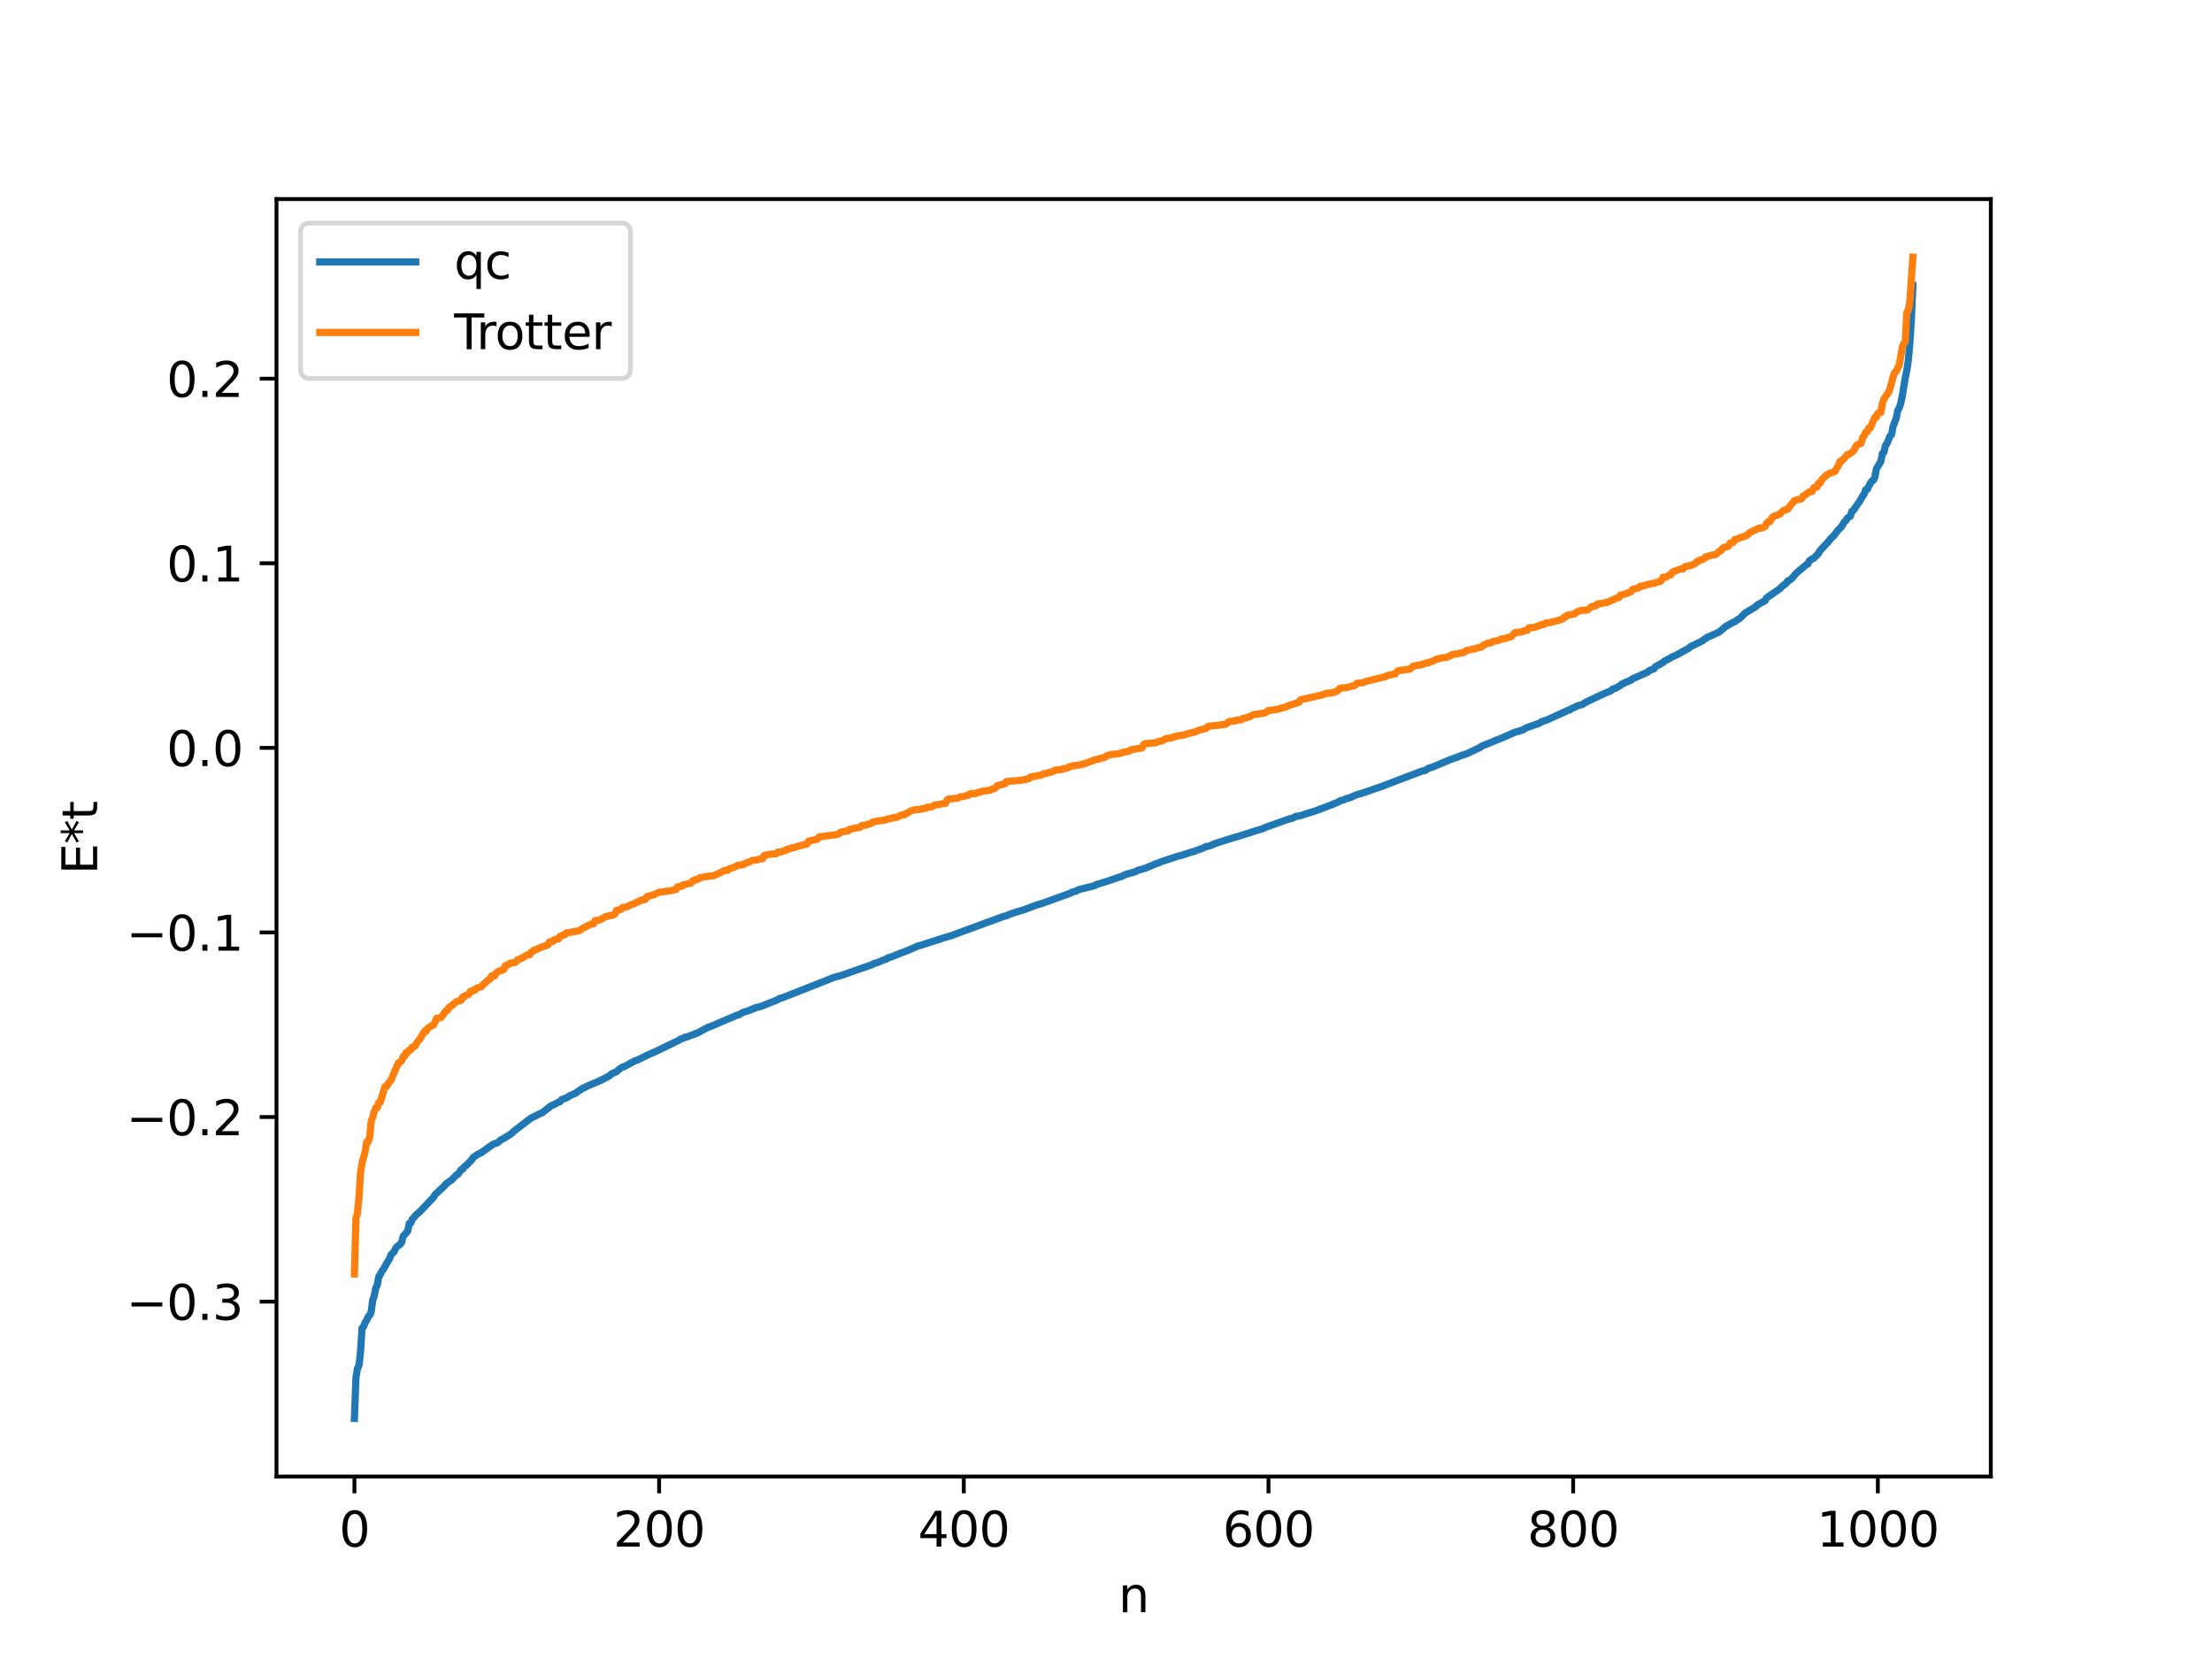 <?xml version="1.0" encoding="utf-8" standalone="no"?>
<!DOCTYPE svg PUBLIC "-//W3C//DTD SVG 1.1//EN"
  "http://www.w3.org/Graphics/SVG/1.1/DTD/svg11.dtd">
<svg xmlns:xlink="http://www.w3.org/1999/xlink" width="460.8pt" height="345.6pt" viewBox="0 0 460.8 345.6" xmlns="http://www.w3.org/2000/svg" version="1.1">
 <defs>
  <style type="text/css">*{stroke-linejoin: round; stroke-linecap: butt}</style>
 </defs>
 <g id="figure_1">
  <g id="patch_1">
   <path d="M 0 345.6 
L 460.8 345.6 
L 460.8 0 
L 0 0 
z
" style="fill: #ffffff"/>
  </g>
  <g id="axes_1">
   <g id="patch_2">
    <path d="M 57.6 307.584 
L 414.72 307.584 
L 414.72 41.472 
L 57.6 41.472 
z
" style="fill: #ffffff"/>
   </g>
   <g id="matplotlib.axis_1">
    <g id="xtick_1">
     <g id="line2d_1">
      <defs>
       <path id="m19c9c00000" d="M 0 0 
L 0 3.5 
" style="stroke: #000000; stroke-width: 0.8"/>
      </defs>
      <g>
       <use xlink:href="#m19c9c00000" x="73.833" y="307.584" style="stroke: #000000; stroke-width: 0.8"/>
      </g>
     </g>
     <g id="text_1">
      <!-- 0 -->
      <g transform="translate(70.651 322.182) scale(0.1 -0.1)">
       <defs>
        <path id="DejaVuSans-30" d="M 2034 4250 
Q 1547 4250 1301 3770 
Q 1056 3291 1056 2328 
Q 1056 1369 1301 889 
Q 1547 409 2034 409 
Q 2525 409 2770 889 
Q 3016 1369 3016 2328 
Q 3016 3291 2770 3770 
Q 2525 4250 2034 4250 
z
M 2034 4750 
Q 2819 4750 3233 4129 
Q 3647 3509 3647 2328 
Q 3647 1150 3233 529 
Q 2819 -91 2034 -91 
Q 1250 -91 836 529 
Q 422 1150 422 2328 
Q 422 3509 836 4129 
Q 1250 4750 2034 4750 
z
" transform="scale(0.016)"/>
       </defs>
       <use xlink:href="#DejaVuSans-30"/>
      </g>
     </g>
    </g>
    <g id="xtick_2">
     <g id="line2d_2">
      <g>
       <use xlink:href="#m19c9c00000" x="137.304" y="307.584" style="stroke: #000000; stroke-width: 0.8"/>
      </g>
     </g>
     <g id="text_2">
      <!-- 200 -->
      <g transform="translate(127.76 322.182) scale(0.1 -0.1)">
       <defs>
        <path id="DejaVuSans-32" d="M 1228 531 
L 3431 531 
L 3431 0 
L 469 0 
L 469 531 
Q 828 903 1448 1529 
Q 2069 2156 2228 2338 
Q 2531 2678 2651 2914 
Q 2772 3150 2772 3378 
Q 2772 3750 2511 3984 
Q 2250 4219 1831 4219 
Q 1534 4219 1204 4116 
Q 875 4013 500 3803 
L 500 4441 
Q 881 4594 1212 4672 
Q 1544 4750 1819 4750 
Q 2544 4750 2975 4387 
Q 3406 4025 3406 3419 
Q 3406 3131 3298 2873 
Q 3191 2616 2906 2266 
Q 2828 2175 2409 1742 
Q 1991 1309 1228 531 
z
" transform="scale(0.016)"/>
       </defs>
       <use xlink:href="#DejaVuSans-32"/>
       <use xlink:href="#DejaVuSans-30" x="63.623"/>
       <use xlink:href="#DejaVuSans-30" x="127.246"/>
      </g>
     </g>
    </g>
    <g id="xtick_3">
     <g id="line2d_3">
      <g>
       <use xlink:href="#m19c9c00000" x="200.775" y="307.584" style="stroke: #000000; stroke-width: 0.8"/>
      </g>
     </g>
     <g id="text_3">
      <!-- 400 -->
      <g transform="translate(191.231 322.182) scale(0.1 -0.1)">
       <defs>
        <path id="DejaVuSans-34" d="M 2419 4116 
L 825 1625 
L 2419 1625 
L 2419 4116 
z
M 2253 4666 
L 3047 4666 
L 3047 1625 
L 3713 1625 
L 3713 1100 
L 3047 1100 
L 3047 0 
L 2419 0 
L 2419 1100 
L 313 1100 
L 313 1709 
L 2253 4666 
z
" transform="scale(0.016)"/>
       </defs>
       <use xlink:href="#DejaVuSans-34"/>
       <use xlink:href="#DejaVuSans-30" x="63.623"/>
       <use xlink:href="#DejaVuSans-30" x="127.246"/>
      </g>
     </g>
    </g>
    <g id="xtick_4">
     <g id="line2d_4">
      <g>
       <use xlink:href="#m19c9c00000" x="264.246" y="307.584" style="stroke: #000000; stroke-width: 0.8"/>
      </g>
     </g>
     <g id="text_4">
      <!-- 600 -->
      <g transform="translate(254.702 322.182) scale(0.1 -0.1)">
       <defs>
        <path id="DejaVuSans-36" d="M 2113 2584 
Q 1688 2584 1439 2293 
Q 1191 2003 1191 1497 
Q 1191 994 1439 701 
Q 1688 409 2113 409 
Q 2538 409 2786 701 
Q 3034 994 3034 1497 
Q 3034 2003 2786 2293 
Q 2538 2584 2113 2584 
z
M 3366 4563 
L 3366 3988 
Q 3128 4100 2886 4159 
Q 2644 4219 2406 4219 
Q 1781 4219 1451 3797 
Q 1122 3375 1075 2522 
Q 1259 2794 1537 2939 
Q 1816 3084 2150 3084 
Q 2853 3084 3261 2657 
Q 3669 2231 3669 1497 
Q 3669 778 3244 343 
Q 2819 -91 2113 -91 
Q 1303 -91 875 529 
Q 447 1150 447 2328 
Q 447 3434 972 4092 
Q 1497 4750 2381 4750 
Q 2619 4750 2861 4703 
Q 3103 4656 3366 4563 
z
" transform="scale(0.016)"/>
       </defs>
       <use xlink:href="#DejaVuSans-36"/>
       <use xlink:href="#DejaVuSans-30" x="63.623"/>
       <use xlink:href="#DejaVuSans-30" x="127.246"/>
      </g>
     </g>
    </g>
    <g id="xtick_5">
     <g id="line2d_5">
      <g>
       <use xlink:href="#m19c9c00000" x="327.717" y="307.584" style="stroke: #000000; stroke-width: 0.8"/>
      </g>
     </g>
     <g id="text_5">
      <!-- 800 -->
      <g transform="translate(318.173 322.182) scale(0.1 -0.1)">
       <defs>
        <path id="DejaVuSans-38" d="M 2034 2216 
Q 1584 2216 1326 1975 
Q 1069 1734 1069 1313 
Q 1069 891 1326 650 
Q 1584 409 2034 409 
Q 2484 409 2743 651 
Q 3003 894 3003 1313 
Q 3003 1734 2745 1975 
Q 2488 2216 2034 2216 
z
M 1403 2484 
Q 997 2584 770 2862 
Q 544 3141 544 3541 
Q 544 4100 942 4425 
Q 1341 4750 2034 4750 
Q 2731 4750 3128 4425 
Q 3525 4100 3525 3541 
Q 3525 3141 3298 2862 
Q 3072 2584 2669 2484 
Q 3125 2378 3379 2068 
Q 3634 1759 3634 1313 
Q 3634 634 3220 271 
Q 2806 -91 2034 -91 
Q 1263 -91 848 271 
Q 434 634 434 1313 
Q 434 1759 690 2068 
Q 947 2378 1403 2484 
z
M 1172 3481 
Q 1172 3119 1398 2916 
Q 1625 2713 2034 2713 
Q 2441 2713 2670 2916 
Q 2900 3119 2900 3481 
Q 2900 3844 2670 4047 
Q 2441 4250 2034 4250 
Q 1625 4250 1398 4047 
Q 1172 3844 1172 3481 
z
" transform="scale(0.016)"/>
       </defs>
       <use xlink:href="#DejaVuSans-38"/>
       <use xlink:href="#DejaVuSans-30" x="63.623"/>
       <use xlink:href="#DejaVuSans-30" x="127.246"/>
      </g>
     </g>
    </g>
    <g id="xtick_6">
     <g id="line2d_6">
      <g>
       <use xlink:href="#m19c9c00000" x="391.188" y="307.584" style="stroke: #000000; stroke-width: 0.8"/>
      </g>
     </g>
     <g id="text_6">
      <!-- 1000 -->
      <g transform="translate(378.463 322.182) scale(0.1 -0.1)">
       <defs>
        <path id="DejaVuSans-31" d="M 794 531 
L 1825 531 
L 1825 4091 
L 703 3866 
L 703 4441 
L 1819 4666 
L 2450 4666 
L 2450 531 
L 3481 531 
L 3481 0 
L 794 0 
L 794 531 
z
" transform="scale(0.016)"/>
       </defs>
       <use xlink:href="#DejaVuSans-31"/>
       <use xlink:href="#DejaVuSans-30" x="63.623"/>
       <use xlink:href="#DejaVuSans-30" x="127.246"/>
       <use xlink:href="#DejaVuSans-30" x="190.869"/>
      </g>
     </g>
    </g>
    <g id="text_7">
     <!-- n -->
     <g transform="translate(232.991 335.861) scale(0.1 -0.1)">
      <defs>
       <path id="DejaVuSans-6e" d="M 3513 2113 
L 3513 0 
L 2938 0 
L 2938 2094 
Q 2938 2591 2744 2837 
Q 2550 3084 2163 3084 
Q 1697 3084 1428 2787 
Q 1159 2491 1159 1978 
L 1159 0 
L 581 0 
L 581 3500 
L 1159 3500 
L 1159 2956 
Q 1366 3272 1645 3428 
Q 1925 3584 2291 3584 
Q 2894 3584 3203 3211 
Q 3513 2838 3513 2113 
z
" transform="scale(0.016)"/>
      </defs>
      <use xlink:href="#DejaVuSans-6e"/>
     </g>
    </g>
   </g>
   <g id="matplotlib.axis_2">
    <g id="ytick_1">
     <g id="line2d_7">
      <defs>
       <path id="mb23c9b13b2" d="M 0 0 
L -3.5 0 
" style="stroke: #000000; stroke-width: 0.8"/>
      </defs>
      <g>
       <use xlink:href="#mb23c9b13b2" x="57.6" y="271.15" style="stroke: #000000; stroke-width: 0.8"/>
      </g>
     </g>
     <g id="text_8">
      <!-- −0.3 -->
      <g transform="translate(26.317 274.95) scale(0.1 -0.1)">
       <defs>
        <path id="DejaVuSans-2212" d="M 678 2272 
L 4684 2272 
L 4684 1741 
L 678 1741 
L 678 2272 
z
" transform="scale(0.016)"/>
        <path id="DejaVuSans-2e" d="M 684 794 
L 1344 794 
L 1344 0 
L 684 0 
L 684 794 
z
" transform="scale(0.016)"/>
        <path id="DejaVuSans-33" d="M 2597 2516 
Q 3050 2419 3304 2112 
Q 3559 1806 3559 1356 
Q 3559 666 3084 287 
Q 2609 -91 1734 -91 
Q 1441 -91 1130 -33 
Q 819 25 488 141 
L 488 750 
Q 750 597 1062 519 
Q 1375 441 1716 441 
Q 2309 441 2620 675 
Q 2931 909 2931 1356 
Q 2931 1769 2642 2001 
Q 2353 2234 1838 2234 
L 1294 2234 
L 1294 2753 
L 1863 2753 
Q 2328 2753 2575 2939 
Q 2822 3125 2822 3475 
Q 2822 3834 2567 4026 
Q 2313 4219 1838 4219 
Q 1578 4219 1281 4162 
Q 984 4106 628 3988 
L 628 4550 
Q 988 4650 1302 4700 
Q 1616 4750 1894 4750 
Q 2613 4750 3031 4423 
Q 3450 4097 3450 3541 
Q 3450 3153 3228 2886 
Q 3006 2619 2597 2516 
z
" transform="scale(0.016)"/>
       </defs>
       <use xlink:href="#DejaVuSans-2212"/>
       <use xlink:href="#DejaVuSans-30" x="83.789"/>
       <use xlink:href="#DejaVuSans-2e" x="147.412"/>
       <use xlink:href="#DejaVuSans-33" x="179.199"/>
      </g>
     </g>
    </g>
    <g id="ytick_2">
     <g id="line2d_8">
      <g>
       <use xlink:href="#mb23c9b13b2" x="57.6" y="232.697" style="stroke: #000000; stroke-width: 0.8"/>
      </g>
     </g>
     <g id="text_9">
      <!-- −0.2 -->
      <g transform="translate(26.317 236.497) scale(0.1 -0.1)">
       <use xlink:href="#DejaVuSans-2212"/>
       <use xlink:href="#DejaVuSans-30" x="83.789"/>
       <use xlink:href="#DejaVuSans-2e" x="147.412"/>
       <use xlink:href="#DejaVuSans-32" x="179.199"/>
      </g>
     </g>
    </g>
    <g id="ytick_3">
     <g id="line2d_9">
      <g>
       <use xlink:href="#mb23c9b13b2" x="57.6" y="194.244" style="stroke: #000000; stroke-width: 0.8"/>
      </g>
     </g>
     <g id="text_10">
      <!-- −0.1 -->
      <g transform="translate(26.317 198.044) scale(0.1 -0.1)">
       <use xlink:href="#DejaVuSans-2212"/>
       <use xlink:href="#DejaVuSans-30" x="83.789"/>
       <use xlink:href="#DejaVuSans-2e" x="147.412"/>
       <use xlink:href="#DejaVuSans-31" x="179.199"/>
      </g>
     </g>
    </g>
    <g id="ytick_4">
     <g id="line2d_10">
      <g>
       <use xlink:href="#mb23c9b13b2" x="57.6" y="155.791" style="stroke: #000000; stroke-width: 0.8"/>
      </g>
     </g>
     <g id="text_11">
      <!-- 0.0 -->
      <g transform="translate(34.697 159.591) scale(0.1 -0.1)">
       <use xlink:href="#DejaVuSans-30"/>
       <use xlink:href="#DejaVuSans-2e" x="63.623"/>
       <use xlink:href="#DejaVuSans-30" x="95.41"/>
      </g>
     </g>
    </g>
    <g id="ytick_5">
     <g id="line2d_11">
      <g>
       <use xlink:href="#mb23c9b13b2" x="57.6" y="117.338" style="stroke: #000000; stroke-width: 0.8"/>
      </g>
     </g>
     <g id="text_12">
      <!-- 0.1 -->
      <g transform="translate(34.697 121.138) scale(0.1 -0.1)">
       <use xlink:href="#DejaVuSans-30"/>
       <use xlink:href="#DejaVuSans-2e" x="63.623"/>
       <use xlink:href="#DejaVuSans-31" x="95.41"/>
      </g>
     </g>
    </g>
    <g id="ytick_6">
     <g id="line2d_12">
      <g>
       <use xlink:href="#mb23c9b13b2" x="57.6" y="78.885" style="stroke: #000000; stroke-width: 0.8"/>
      </g>
     </g>
     <g id="text_13">
      <!-- 0.2 -->
      <g transform="translate(34.697 82.685) scale(0.1 -0.1)">
       <use xlink:href="#DejaVuSans-30"/>
       <use xlink:href="#DejaVuSans-2e" x="63.623"/>
       <use xlink:href="#DejaVuSans-32" x="95.41"/>
      </g>
     </g>
    </g>
    <g id="text_14">
     <!-- E*t -->
     <g transform="translate(20.238 182.148) rotate(-90) scale(0.1 -0.1)">
      <defs>
       <path id="DejaVuSans-45" d="M 628 4666 
L 3578 4666 
L 3578 4134 
L 1259 4134 
L 1259 2753 
L 3481 2753 
L 3481 2222 
L 1259 2222 
L 1259 531 
L 3634 531 
L 3634 0 
L 628 0 
L 628 4666 
z
" transform="scale(0.016)"/>
       <path id="DejaVuSans-2a" d="M 3009 3897 
L 1888 3291 
L 3009 2681 
L 2828 2375 
L 1778 3009 
L 1778 1831 
L 1422 1831 
L 1422 3009 
L 372 2375 
L 191 2681 
L 1313 3291 
L 191 3897 
L 372 4206 
L 1422 3572 
L 1422 4750 
L 1778 4750 
L 1778 3572 
L 2828 4206 
L 3009 3897 
z
" transform="scale(0.016)"/>
       <path id="DejaVuSans-74" d="M 1172 4494 
L 1172 3500 
L 2356 3500 
L 2356 3053 
L 1172 3053 
L 1172 1153 
Q 1172 725 1289 603 
Q 1406 481 1766 481 
L 2356 481 
L 2356 0 
L 1766 0 
Q 1100 0 847 248 
Q 594 497 594 1153 
L 594 3053 
L 172 3053 
L 172 3500 
L 594 3500 
L 594 4494 
L 1172 4494 
z
" transform="scale(0.016)"/>
      </defs>
      <use xlink:href="#DejaVuSans-45"/>
      <use xlink:href="#DejaVuSans-2a" x="63.184"/>
      <use xlink:href="#DejaVuSans-74" x="113.184"/>
     </g>
    </g>
   </g>
   <g id="line2d_13">
    <path d="M 73.833 295.488 
L 74.15 286.947 
L 74.467 285.074 
L 74.785 284.43 
L 75.102 281.626 
L 75.42 276.679 
L 75.737 276.356 
L 76.054 275.507 
L 76.372 275.064 
L 76.689 274.301 
L 77.006 274.018 
L 77.324 273.287 
L 77.641 270.845 
L 77.958 269.976 
L 78.276 268.306 
L 78.593 267.714 
L 78.91 265.933 
L 79.228 265.509 
L 79.545 264.781 
L 79.862 264.429 
L 80.815 262.715 
L 81.132 262.255 
L 81.449 261.391 
L 82.084 260.784 
L 82.401 260.077 
L 82.719 259.675 
L 83.353 259.22 
L 83.671 258.764 
L 83.988 257.534 
L 84.623 256.808 
L 84.94 256.435 
L 85.258 254.843 
L 85.575 254.768 
L 85.892 253.967 
L 86.844 252.926 
L 87.479 252.396 
L 90.335 249.394 
L 90.653 248.843 
L 92.557 247.083 
L 92.874 246.656 
L 94.143 245.741 
L 95.096 244.744 
L 95.413 244.619 
L 96.048 243.671 
L 96.365 243.576 
L 96.682 243.093 
L 97 242.878 
L 97.952 241.942 
L 98.269 241.611 
L 98.586 241.098 
L 99.539 240.465 
L 100.173 240.171 
L 102.712 238.366 
L 103.664 238.052 
L 104.299 237.491 
L 104.934 237.165 
L 106.52 236.161 
L 107.155 235.571 
L 110.646 232.9 
L 111.281 232.611 
L 112.55 231.953 
L 112.867 231.87 
L 114.772 230.374 
L 115.406 230.112 
L 116.358 229.59 
L 116.676 229.507 
L 116.993 229.096 
L 118.262 228.576 
L 118.58 228.318 
L 119.849 227.76 
L 121.436 226.659 
L 121.753 226.576 
L 122.388 226.234 
L 124.927 225.163 
L 126.831 224.194 
L 127.466 223.666 
L 128.418 223.275 
L 129.053 222.683 
L 129.687 222.285 
L 130.005 222.216 
L 132.226 221.012 
L 132.861 220.791 
L 133.496 220.485 
L 134.13 220.158 
L 134.765 219.861 
L 135.717 219.421 
L 136.352 219.157 
L 140.477 217.165 
L 141.429 216.713 
L 141.747 216.469 
L 142.381 216.269 
L 142.699 216.057 
L 143.016 216.049 
L 144.286 215.544 
L 144.603 215.485 
L 144.92 215.272 
L 145.238 215.216 
L 147.459 214.02 
L 148.094 213.807 
L 153.489 211.495 
L 153.806 211.448 
L 154.441 211.08 
L 155.076 210.797 
L 155.71 210.633 
L 156.345 210.384 
L 156.662 210.2 
L 156.98 210.157 
L 157.297 209.948 
L 158.567 209.637 
L 162.058 208.234 
L 162.375 207.986 
L 162.692 207.941 
L 163.327 207.721 
L 170.626 204.833 
L 173.8 203.585 
L 175.069 203.264 
L 181.734 200.929 
L 182.051 200.725 
L 182.686 200.553 
L 183.638 200.162 
L 184.272 199.902 
L 184.59 199.846 
L 184.907 199.563 
L 185.542 199.388 
L 187.763 198.506 
L 188.715 198.161 
L 189.985 197.616 
L 190.937 197.201 
L 191.254 197.028 
L 191.889 196.919 
L 192.524 196.688 
L 196.967 195.264 
L 197.601 195.08 
L 198.236 194.887 
L 198.871 194.645 
L 209.026 190.915 
L 209.661 190.776 
L 210.296 190.466 
L 211.565 190.048 
L 212.2 189.857 
L 213.469 189.463 
L 215.691 188.618 
L 216.96 188.238 
L 222.99 186.066 
L 223.307 185.864 
L 224.259 185.606 
L 224.577 185.369 
L 228.067 184.496 
L 228.385 184.266 
L 230.606 183.598 
L 233.78 182.509 
L 234.415 182.19 
L 236.636 181.554 
L 236.953 181.319 
L 237.588 181.159 
L 238.54 180.883 
L 240.762 179.951 
L 241.396 179.741 
L 242.031 179.462 
L 243.935 178.839 
L 245.205 178.408 
L 246.157 178.185 
L 247.109 177.85 
L 248.061 177.546 
L 248.696 177.386 
L 249.33 177.135 
L 250.282 176.808 
L 250.917 176.518 
L 251.234 176.349 
L 251.869 176.273 
L 253.139 175.717 
L 257.264 174.415 
L 257.899 174.248 
L 262.024 172.93 
L 262.977 172.669 
L 263.611 172.361 
L 268.372 170.665 
L 269.324 170.423 
L 269.958 170.059 
L 270.593 169.989 
L 271.228 169.817 
L 271.862 169.588 
L 273.767 169.008 
L 274.401 168.793 
L 275.036 168.548 
L 275.671 168.308 
L 277.258 167.701 
L 278.844 167.057 
L 279.162 166.798 
L 279.796 166.683 
L 280.431 166.369 
L 281.066 166.241 
L 282.653 165.525 
L 283.287 165.385 
L 285.191 164.757 
L 285.826 164.529 
L 286.461 164.291 
L 287.413 163.982 
L 296.299 160.603 
L 296.934 160.488 
L 297.568 160.047 
L 298.52 159.762 
L 302.011 158.278 
L 303.281 157.837 
L 304.55 157.334 
L 305.502 157.04 
L 308.358 155.698 
L 308.676 155.424 
L 313.119 153.628 
L 315.658 152.506 
L 316.292 152.366 
L 316.927 152.122 
L 317.244 152.071 
L 317.562 151.812 
L 318.196 151.523 
L 320.735 150.651 
L 321.053 150.38 
L 322.322 149.949 
L 326.765 147.92 
L 327.082 147.877 
L 327.4 147.587 
L 328.034 147.345 
L 328.669 147.006 
L 329.621 146.774 
L 330.256 146.334 
L 334.064 144.531 
L 334.699 144.28 
L 335.334 144.004 
L 335.651 143.847 
L 335.968 143.54 
L 336.603 143.347 
L 337.238 142.981 
L 337.555 142.811 
L 337.872 142.48 
L 338.19 142.403 
L 338.824 142.03 
L 339.142 141.973 
L 339.459 141.764 
L 339.777 141.704 
L 340.094 141.405 
L 343.267 140.01 
L 343.585 139.673 
L 344.22 139.446 
L 344.537 139.352 
L 344.854 138.877 
L 345.806 138.372 
L 346.441 138 
L 346.758 137.709 
L 347.71 137.228 
L 348.345 136.83 
L 348.98 136.587 
L 351.836 135.027 
L 352.153 134.715 
L 354.692 133.488 
L 355.01 133.18 
L 355.327 133.057 
L 355.644 132.747 
L 356.279 132.51 
L 358.183 131.623 
L 359.453 130.539 
L 361.039 129.63 
L 361.357 129.542 
L 361.991 129.06 
L 362.309 128.92 
L 363.578 127.693 
L 365.8 126.353 
L 366.117 125.997 
L 367.704 125.134 
L 368.021 124.548 
L 370.877 122.566 
L 371.195 122.174 
L 371.829 121.725 
L 372.147 121.433 
L 372.464 120.974 
L 372.781 120.9 
L 373.416 120.371 
L 374.051 119.541 
L 374.686 118.989 
L 376.272 117.65 
L 376.59 117.513 
L 376.907 116.843 
L 377.542 116.39 
L 377.859 116.289 
L 378.811 115.299 
L 379.129 114.717 
L 381.033 112.667 
L 381.35 112.205 
L 381.985 111.63 
L 382.937 110.392 
L 383.572 109.785 
L 384.206 108.726 
L 384.524 108.453 
L 384.841 107.927 
L 385.476 107.521 
L 385.793 106.485 
L 386.11 106.311 
L 387.062 104.906 
L 387.38 104.482 
L 388.015 103.335 
L 388.332 102.953 
L 388.649 102.014 
L 388.967 101.948 
L 389.601 100.737 
L 389.919 100.213 
L 390.236 100.055 
L 390.553 99.48 
L 390.871 97.702 
L 391.823 96.116 
L 392.14 94.451 
L 392.458 94.218 
L 392.775 92.785 
L 393.092 92.417 
L 393.727 90.833 
L 394.044 90.541 
L 394.362 88.816 
L 394.996 87.23 
L 395.314 85.557 
L 395.631 85.015 
L 395.948 84.044 
L 396.266 82.565 
L 396.9 78.697 
L 397.218 77.205 
L 397.535 75.1 
L 397.853 71.55 
L 398.17 66.535 
L 398.487 59.428 
L 398.487 59.428 
" clip-path="url(#pd5b48c471d)" style="fill: none; stroke: #1f77b4; stroke-width: 1.5; stroke-linecap: square"/>
   </g>
   <g id="line2d_14">
    <path d="M 73.833 265.382 
L 74.15 253.847 
L 74.467 252.717 
L 74.785 249.44 
L 75.102 244.336 
L 75.42 242.311 
L 76.054 239.949 
L 76.372 237.904 
L 76.689 237.904 
L 77.006 236.889 
L 77.324 233.547 
L 77.641 232.8 
L 77.958 231.559 
L 78.276 230.775 
L 78.593 230.775 
L 78.91 229.645 
L 79.228 229.606 
L 80.18 226.368 
L 80.497 226.368 
L 81.132 225.353 
L 81.449 225.039 
L 82.719 222.011 
L 83.036 221.405 
L 83.353 221.264 
L 83.671 220.975 
L 83.988 220.102 
L 84.305 220.024 
L 84.623 219.239 
L 84.94 219.239 
L 85.258 218.743 
L 85.575 218.682 
L 85.892 218.11 
L 86.21 218.07 
L 86.527 217.815 
L 86.844 217.214 
L 87.479 216.438 
L 88.431 214.832 
L 88.748 214.832 
L 89.066 214.236 
L 89.7 213.817 
L 90.335 213.503 
L 90.97 212.109 
L 91.605 212.072 
L 91.922 211.917 
L 92.874 210.592 
L 93.191 210.475 
L 93.509 209.869 
L 93.826 209.728 
L 95.096 208.648 
L 96.048 208.384 
L 96.365 207.703 
L 96.682 207.703 
L 97 207.359 
L 97.634 207.146 
L 97.952 206.574 
L 98.269 206.534 
L 98.586 206.279 
L 98.904 206.273 
L 99.221 205.886 
L 100.173 205.575 
L 100.491 205.341 
L 100.808 204.902 
L 101.125 204.724 
L 101.76 204.076 
L 102.077 203.98 
L 102.395 203.308 
L 103.029 203.297 
L 103.347 202.7 
L 103.981 202.281 
L 104.616 202.106 
L 104.934 201.967 
L 105.251 201.174 
L 105.886 200.979 
L 106.203 200.694 
L 106.52 200.573 
L 107.155 200.536 
L 107.472 200.382 
L 107.79 199.955 
L 108.107 199.9 
L 108.424 199.674 
L 108.742 199.614 
L 109.694 198.977 
L 110.329 198.905 
L 110.646 198.334 
L 110.963 198.192 
L 111.281 197.903 
L 111.598 197.879 
L 112.55 197.384 
L 114.137 196.849 
L 114.454 196.204 
L 115.089 196.167 
L 115.406 195.823 
L 116.041 195.61 
L 116.358 195.585 
L 116.676 195.038 
L 116.993 194.998 
L 117.31 194.743 
L 117.628 194.737 
L 117.945 194.35 
L 118.58 194.272 
L 119.215 194.142 
L 120.484 193.93 
L 120.801 193.805 
L 121.436 193.366 
L 123.023 192.54 
L 123.658 192.444 
L 123.975 191.772 
L 124.927 191.662 
L 126.196 190.931 
L 126.514 190.915 
L 126.831 190.765 
L 127.466 190.699 
L 128.1 190.431 
L 128.418 189.638 
L 129.053 189.515 
L 129.37 189.444 
L 129.687 189.037 
L 130.322 189 
L 131.591 188.419 
L 131.909 188.364 
L 132.226 188.138 
L 132.543 188.078 
L 132.861 187.834 
L 133.178 187.753 
L 133.496 187.52 
L 134.448 187.369 
L 134.765 186.798 
L 136.352 186.343 
L 137.304 185.876 
L 139.525 185.577 
L 140.795 185.313 
L 141.112 184.764 
L 141.747 184.631 
L 142.064 184.631 
L 142.381 184.293 
L 142.699 184.287 
L 143.334 184.074 
L 143.968 183.978 
L 144.286 183.502 
L 144.603 183.462 
L 144.92 183.207 
L 145.238 183.201 
L 145.555 183.08 
L 145.872 182.814 
L 146.507 182.736 
L 147.142 182.606 
L 148.729 182.394 
L 149.998 181.83 
L 150.95 181.324 
L 151.585 181.307 
L 151.902 181.004 
L 152.854 180.681 
L 153.806 180.225 
L 154.758 180.126 
L 155.71 179.649 
L 156.028 179.628 
L 156.662 179.254 
L 157.615 179.163 
L 158.249 178.955 
L 158.884 178.895 
L 159.201 178.218 
L 160.153 177.987 
L 161.423 177.862 
L 161.74 177.834 
L 162.058 177.502 
L 162.692 177.464 
L 163.327 177.227 
L 163.644 177.207 
L 163.962 176.889 
L 164.596 176.828 
L 164.914 176.633 
L 165.548 176.542 
L 166.183 176.298 
L 168.087 175.833 
L 168.405 175.262 
L 170.309 174.807 
L 170.626 174.349 
L 171.578 174.224 
L 174.117 173.88 
L 174.752 173.711 
L 175.069 173.391 
L 176.339 173.095 
L 176.656 173.095 
L 176.973 172.757 
L 177.291 172.751 
L 177.925 172.538 
L 179.195 172.339 
L 179.512 171.966 
L 180.464 171.872 
L 180.781 171.671 
L 181.099 171.665 
L 181.416 171.544 
L 181.734 171.278 
L 182.051 171.255 
L 182.368 171.096 
L 184.272 170.858 
L 184.907 170.633 
L 185.859 170.446 
L 186.177 170.302 
L 186.811 170.286 
L 187.763 169.789 
L 188.398 169.771 
L 188.715 169.468 
L 189.033 169.375 
L 189.667 168.95 
L 190.62 168.689 
L 191.889 168.582 
L 192.206 168.434 
L 192.841 168.395 
L 193.158 168.188 
L 194.11 168.092 
L 194.745 167.693 
L 195.38 167.627 
L 196.015 167.487 
L 196.967 167.359 
L 197.284 166.682 
L 197.601 166.456 
L 199.188 166.298 
L 199.505 166.268 
L 200.14 165.966 
L 200.775 165.929 
L 201.41 165.691 
L 201.727 165.671 
L 202.044 165.361 
L 203.314 165.292 
L 203.631 165.097 
L 204.266 165.007 
L 204.583 164.831 
L 205.535 164.726 
L 206.17 164.639 
L 206.805 164.331 
L 207.122 164.297 
L 207.439 164.092 
L 207.757 163.647 
L 209.343 163.296 
L 209.661 162.813 
L 211.565 162.657 
L 213.469 162.422 
L 214.421 162.175 
L 214.739 161.856 
L 216.325 161.559 
L 216.96 161.444 
L 217.277 161.221 
L 217.912 161.137 
L 218.547 160.906 
L 219.181 160.803 
L 219.816 160.43 
L 221.086 160.336 
L 221.403 160.167 
L 222.355 160.008 
L 222.672 159.742 
L 222.99 159.719 
L 223.307 159.56 
L 224.894 159.363 
L 226.481 158.91 
L 227.433 158.527 
L 227.75 158.461 
L 228.067 158.253 
L 229.02 158.109 
L 229.337 157.932 
L 229.972 157.839 
L 230.606 157.414 
L 231.558 157.153 
L 232.828 157.046 
L 233.462 156.898 
L 234.097 156.681 
L 235.049 156.557 
L 235.684 156.157 
L 236.319 156.091 
L 236.953 155.951 
L 237.905 155.824 
L 238.223 155.146 
L 238.54 154.92 
L 240.762 154.732 
L 241.396 154.43 
L 242.031 154.362 
L 242.983 153.825 
L 243.935 153.757 
L 244.253 153.561 
L 244.887 153.471 
L 245.205 153.295 
L 246.157 153.19 
L 246.791 153.103 
L 247.109 152.912 
L 248.696 152.556 
L 249.965 152.055 
L 250.6 151.944 
L 250.917 151.779 
L 251.234 151.76 
L 251.552 151.408 
L 251.869 151.271 
L 253.139 151.153 
L 255.36 150.886 
L 255.995 150.32 
L 257.264 150.201 
L 257.581 150.023 
L 258.534 149.971 
L 258.851 149.686 
L 259.486 149.601 
L 260.12 149.328 
L 260.438 149.267 
L 261.072 148.874 
L 261.707 148.8 
L 262.977 148.599 
L 263.294 148.593 
L 263.611 148.473 
L 264.246 148.024 
L 265.833 147.827 
L 268.054 147.214 
L 268.372 146.991 
L 269.324 146.717 
L 270.593 146.303 
L 270.91 145.778 
L 275.353 144.787 
L 275.671 144.621 
L 275.988 144.61 
L 276.305 144.427 
L 277.575 144.323 
L 278.527 143.978 
L 279.162 143.372 
L 279.796 143.302 
L 280.748 143.196 
L 281.7 142.894 
L 282.018 142.894 
L 282.335 142.727 
L 282.653 142.322 
L 283.922 142.221 
L 284.557 141.935 
L 288.365 141.02 
L 289.317 140.63 
L 290.586 140.408 
L 291.221 139.735 
L 292.173 139.592 
L 293.76 139.369 
L 294.395 138.757 
L 296.299 138.435 
L 296.934 138.15 
L 297.568 138.065 
L 298.203 137.792 
L 298.52 137.731 
L 299.155 137.338 
L 299.472 137.332 
L 300.107 137.097 
L 301.377 136.924 
L 302.011 136.647 
L 302.646 136.314 
L 303.598 136.215 
L 304.233 136.025 
L 304.867 135.964 
L 305.502 135.511 
L 307.089 135.181 
L 308.041 134.918 
L 308.676 134.767 
L 308.993 134.411 
L 309.945 133.998 
L 310.58 133.917 
L 310.897 133.666 
L 312.167 133.428 
L 312.801 133.099 
L 313.436 133.063 
L 314.071 132.8 
L 314.705 132.69 
L 315.34 132.074 
L 315.658 131.773 
L 316.927 131.675 
L 317.562 131.358 
L 318.196 131.313 
L 318.514 130.786 
L 319.783 130.674 
L 320.418 130.399 
L 320.735 130.327 
L 321.053 130.118 
L 321.687 130.063 
L 322.005 129.785 
L 322.957 129.673 
L 323.909 129.442 
L 325.496 128.966 
L 325.813 128.58 
L 326.13 128.544 
L 326.448 128.199 
L 327.082 128.081 
L 328.034 127.893 
L 328.352 127.546 
L 329.304 127.171 
L 330.573 127.085 
L 330.891 126.945 
L 331.525 126.369 
L 332.16 126.256 
L 332.477 126.195 
L 332.795 125.802 
L 333.429 125.747 
L 334.381 125.543 
L 334.699 125.535 
L 336.92 124.543 
L 337.238 124.489 
L 337.555 123.975 
L 338.824 123.657 
L 339.777 123.231 
L 340.094 122.782 
L 341.363 122.439 
L 341.681 122.13 
L 342.315 122.072 
L 342.633 121.892 
L 342.95 121.886 
L 343.267 121.715 
L 343.585 121.698 
L 344.22 121.539 
L 344.537 121.527 
L 345.172 121.265 
L 345.806 121.154 
L 346.124 120.906 
L 346.441 120.237 
L 347.076 120.23 
L 347.71 119.822 
L 348.028 119.777 
L 348.345 119.217 
L 348.98 118.954 
L 349.932 118.565 
L 350.567 118.527 
L 350.884 118.137 
L 351.201 117.969 
L 351.836 117.907 
L 352.153 117.749 
L 352.471 117.725 
L 353.105 117.43 
L 353.423 117.044 
L 353.74 117.009 
L 354.058 116.664 
L 354.692 116.545 
L 355.01 116.382 
L 355.327 116.01 
L 355.962 115.856 
L 356.596 115.635 
L 357.231 115.549 
L 357.548 115.423 
L 358.183 114.824 
L 358.5 114.72 
L 358.818 114.266 
L 359.135 114.007 
L 359.453 113.999 
L 360.087 113.75 
L 360.405 113.129 
L 361.039 113.007 
L 361.357 112.439 
L 363.896 111.537 
L 364.53 110.927 
L 366.434 110.027 
L 367.069 109.991 
L 367.704 109.679 
L 368.021 109.012 
L 368.339 108.701 
L 368.656 108.695 
L 369.291 107.681 
L 369.925 107.418 
L 370.877 107.029 
L 371.195 106.601 
L 371.829 106.214 
L 372.147 106.189 
L 372.464 106.022 
L 373.099 105.128 
L 373.416 104.823 
L 373.734 104.32 
L 374.368 104.099 
L 375.003 104.014 
L 375.32 103.887 
L 375.638 103.288 
L 375.955 103.184 
L 376.907 102.472 
L 377.224 102.463 
L 377.542 102.317 
L 377.859 101.593 
L 378.494 101.471 
L 378.811 100.708 
L 379.129 100.697 
L 379.446 100.001 
L 380.398 99.041 
L 381.35 98.492 
L 381.667 98.467 
L 382.302 98.143 
L 382.62 97.476 
L 382.937 97.08 
L 383.254 96.145 
L 383.572 96.132 
L 383.889 95.72 
L 384.206 95.493 
L 384.841 94.678 
L 385.158 94.639 
L 385.793 94.233 
L 386.11 93.937 
L 386.745 92.809 
L 387.062 92.563 
L 387.697 92.352 
L 388.015 91.17 
L 388.332 90.781 
L 388.649 90.057 
L 388.967 89.948 
L 389.284 89.172 
L 389.601 89.161 
L 390.553 86.956 
L 390.871 86.931 
L 391.188 86.078 
L 391.823 85.94 
L 392.14 83.958 
L 392.458 83.103 
L 393.41 81.751 
L 393.727 80.942 
L 394.362 78.522 
L 394.679 77.636 
L 394.996 77.435 
L 395.314 76.64 
L 395.631 76.165 
L 396.266 72.422 
L 396.583 71.567 
L 396.9 71.161 
L 397.218 65.104 
L 397.535 64.63 
L 397.853 62.88 
L 398.487 53.568 
L 398.487 53.568 
" clip-path="url(#pd5b48c471d)" style="fill: none; stroke: #ff7f0e; stroke-width: 1.5; stroke-linecap: square"/>
   </g>
   <g id="patch_3">
    <path d="M 57.6 307.584 
L 57.6 41.472 
" style="fill: none; stroke: #000000; stroke-width: 0.8; stroke-linejoin: miter; stroke-linecap: square"/>
   </g>
   <g id="patch_4">
    <path d="M 414.72 307.584 
L 414.72 41.472 
" style="fill: none; stroke: #000000; stroke-width: 0.8; stroke-linejoin: miter; stroke-linecap: square"/>
   </g>
   <g id="patch_5">
    <path d="M 57.6 307.584 
L 414.72 307.584 
" style="fill: none; stroke: #000000; stroke-width: 0.8; stroke-linejoin: miter; stroke-linecap: square"/>
   </g>
   <g id="patch_6">
    <path d="M 57.6 41.472 
L 414.72 41.472 
" style="fill: none; stroke: #000000; stroke-width: 0.8; stroke-linejoin: miter; stroke-linecap: square"/>
   </g>
   <g id="legend_1">
    <g id="patch_7">
     <path d="M 64.6 78.828 
L 129.342 78.828 
Q 131.342 78.828 131.342 76.828 
L 131.342 48.472 
Q 131.342 46.472 129.342 46.472 
L 64.6 46.472 
Q 62.6 46.472 62.6 48.472 
L 62.6 76.828 
Q 62.6 78.828 64.6 78.828 
z
" style="fill: #ffffff; opacity: 0.8; stroke: #cccccc; stroke-linejoin: miter"/>
    </g>
    <g id="line2d_15">
     <path d="M 66.6 54.57 
L 76.6 54.57 
L 86.6 54.57 
" style="fill: none; stroke: #1f77b4; stroke-width: 1.5; stroke-linecap: square"/>
    </g>
    <g id="text_15">
     <!-- qc -->
     <g transform="translate(94.6 58.07) scale(0.1 -0.1)">
      <defs>
       <path id="DejaVuSans-71" d="M 947 1747 
Q 947 1113 1208 752 
Q 1469 391 1925 391 
Q 2381 391 2643 752 
Q 2906 1113 2906 1747 
Q 2906 2381 2643 2742 
Q 2381 3103 1925 3103 
Q 1469 3103 1208 2742 
Q 947 2381 947 1747 
z
M 2906 525 
Q 2725 213 2448 61 
Q 2172 -91 1784 -91 
Q 1150 -91 751 415 
Q 353 922 353 1747 
Q 353 2572 751 3078 
Q 1150 3584 1784 3584 
Q 2172 3584 2448 3432 
Q 2725 3281 2906 2969 
L 2906 3500 
L 3481 3500 
L 3481 -1331 
L 2906 -1331 
L 2906 525 
z
" transform="scale(0.016)"/>
       <path id="DejaVuSans-63" d="M 3122 3366 
L 3122 2828 
Q 2878 2963 2633 3030 
Q 2388 3097 2138 3097 
Q 1578 3097 1268 2742 
Q 959 2388 959 1747 
Q 959 1106 1268 751 
Q 1578 397 2138 397 
Q 2388 397 2633 464 
Q 2878 531 3122 666 
L 3122 134 
Q 2881 22 2623 -34 
Q 2366 -91 2075 -91 
Q 1284 -91 818 406 
Q 353 903 353 1747 
Q 353 2603 823 3093 
Q 1294 3584 2113 3584 
Q 2378 3584 2631 3529 
Q 2884 3475 3122 3366 
z
" transform="scale(0.016)"/>
      </defs>
      <use xlink:href="#DejaVuSans-71"/>
      <use xlink:href="#DejaVuSans-63" x="63.477"/>
     </g>
    </g>
    <g id="line2d_16">
     <path d="M 66.6 69.249 
L 76.6 69.249 
L 86.6 69.249 
" style="fill: none; stroke: #ff7f0e; stroke-width: 1.5; stroke-linecap: square"/>
    </g>
    <g id="text_16">
     <!-- Trotter -->
     <g transform="translate(94.6 72.749) scale(0.1 -0.1)">
      <defs>
       <path id="DejaVuSans-54" d="M -19 4666 
L 3928 4666 
L 3928 4134 
L 2272 4134 
L 2272 0 
L 1638 0 
L 1638 4134 
L -19 4134 
L -19 4666 
z
" transform="scale(0.016)"/>
       <path id="DejaVuSans-72" d="M 2631 2963 
Q 2534 3019 2420 3045 
Q 2306 3072 2169 3072 
Q 1681 3072 1420 2755 
Q 1159 2438 1159 1844 
L 1159 0 
L 581 0 
L 581 3500 
L 1159 3500 
L 1159 2956 
Q 1341 3275 1631 3429 
Q 1922 3584 2338 3584 
Q 2397 3584 2469 3576 
Q 2541 3569 2628 3553 
L 2631 2963 
z
" transform="scale(0.016)"/>
       <path id="DejaVuSans-6f" d="M 1959 3097 
Q 1497 3097 1228 2736 
Q 959 2375 959 1747 
Q 959 1119 1226 758 
Q 1494 397 1959 397 
Q 2419 397 2687 759 
Q 2956 1122 2956 1747 
Q 2956 2369 2687 2733 
Q 2419 3097 1959 3097 
z
M 1959 3584 
Q 2709 3584 3137 3096 
Q 3566 2609 3566 1747 
Q 3566 888 3137 398 
Q 2709 -91 1959 -91 
Q 1206 -91 779 398 
Q 353 888 353 1747 
Q 353 2609 779 3096 
Q 1206 3584 1959 3584 
z
" transform="scale(0.016)"/>
       <path id="DejaVuSans-65" d="M 3597 1894 
L 3597 1613 
L 953 1613 
Q 991 1019 1311 708 
Q 1631 397 2203 397 
Q 2534 397 2845 478 
Q 3156 559 3463 722 
L 3463 178 
Q 3153 47 2828 -22 
Q 2503 -91 2169 -91 
Q 1331 -91 842 396 
Q 353 884 353 1716 
Q 353 2575 817 3079 
Q 1281 3584 2069 3584 
Q 2775 3584 3186 3129 
Q 3597 2675 3597 1894 
z
M 3022 2063 
Q 3016 2534 2758 2815 
Q 2500 3097 2075 3097 
Q 1594 3097 1305 2825 
Q 1016 2553 972 2059 
L 3022 2063 
z
" transform="scale(0.016)"/>
      </defs>
      <use xlink:href="#DejaVuSans-54"/>
      <use xlink:href="#DejaVuSans-72" x="46.334"/>
      <use xlink:href="#DejaVuSans-6f" x="85.197"/>
      <use xlink:href="#DejaVuSans-74" x="146.379"/>
      <use xlink:href="#DejaVuSans-74" x="185.588"/>
      <use xlink:href="#DejaVuSans-65" x="224.797"/>
      <use xlink:href="#DejaVuSans-72" x="286.32"/>
     </g>
    </g>
   </g>
  </g>
 </g>
 <defs>
  <clipPath id="pd5b48c471d">
   <rect x="57.6" y="41.472" width="357.12" height="266.112"/>
  </clipPath>
 </defs>
</svg>
